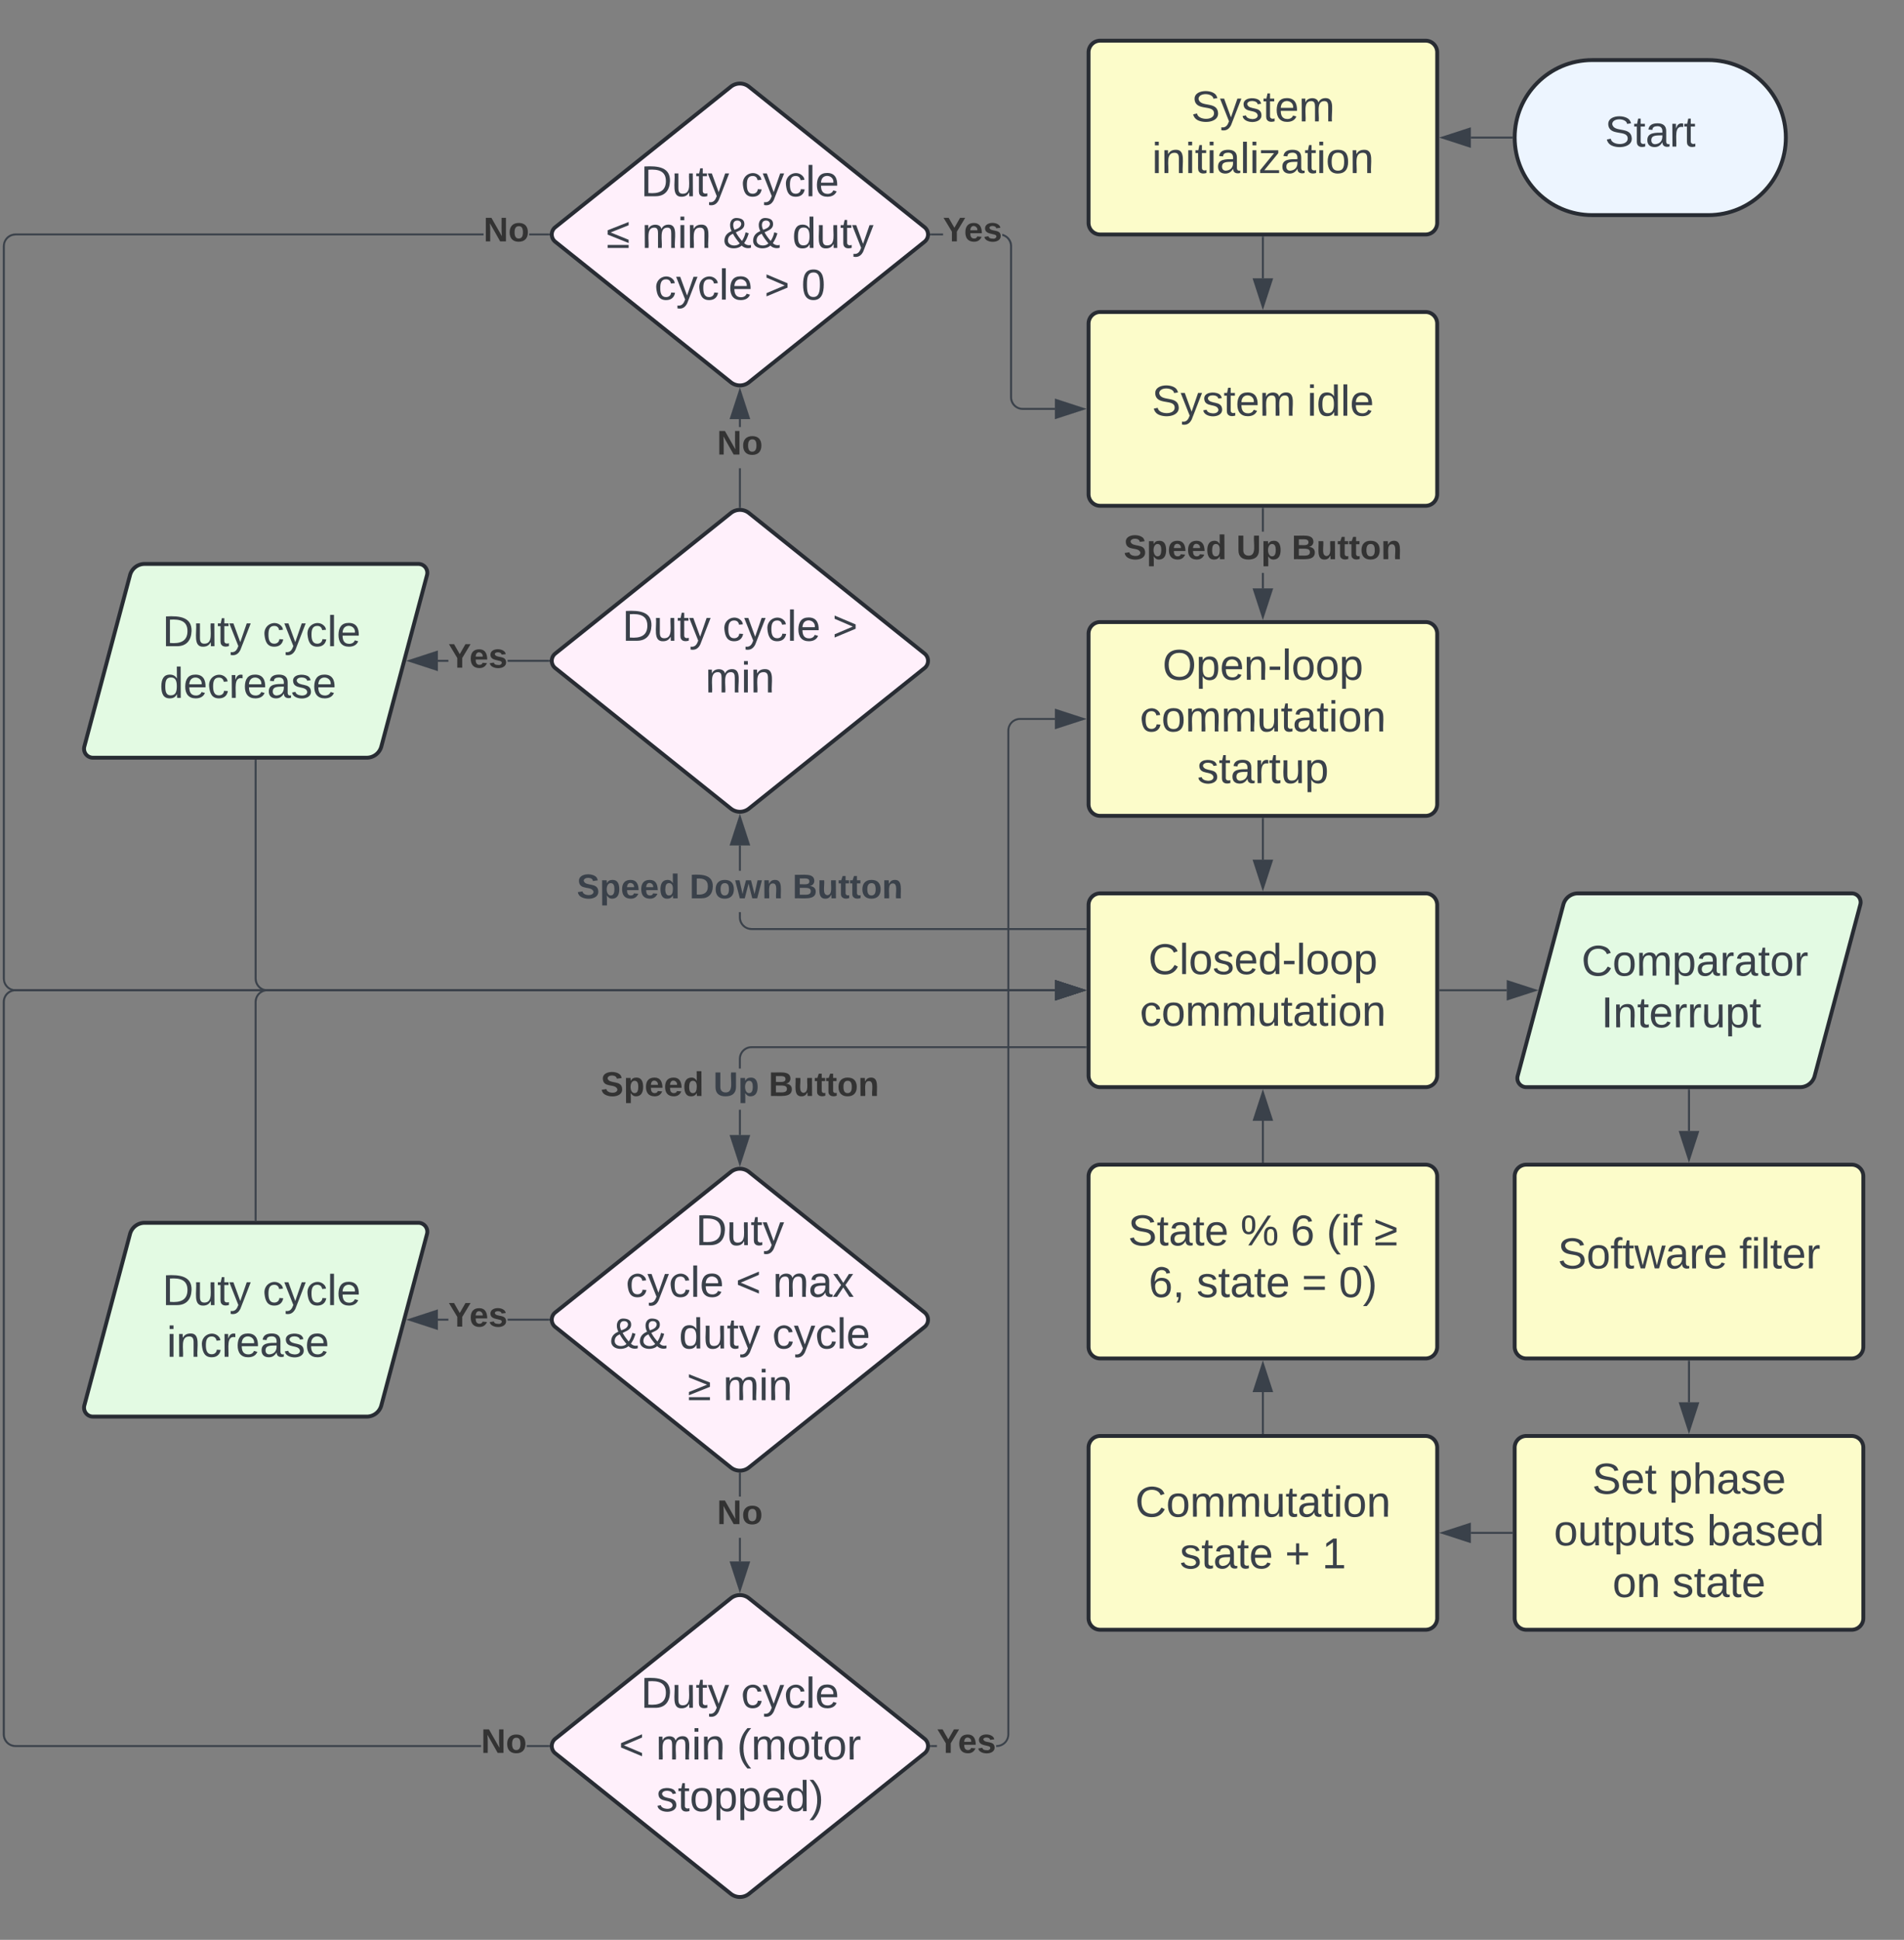 <svg xmlns="http://www.w3.org/2000/svg" xmlns:xlink="http://www.w3.org/1999/xlink" xmlns:lucid="lucid" width="983" height="1001"><rect width="100%" height="100%" fill="#808080" stroke="none"/><g transform="translate(-338 -219)" lucid:page-tab-id="0_0"><path d="M900 546a6 6 0 0 1 6-6h168a6 6 0 0 1 6 6v88a6 6 0 0 1-6 6H906a6 6 0 0 1-6-6z" stroke="#282c33" stroke-width="2" fill="#fcfcca"/><use xlink:href="#a" transform="matrix(1,0,0,1,912,552) translate(26.21 17.778)"/><use xlink:href="#b" transform="matrix(1,0,0,1,912,552) translate(14.512 44.444)"/><use xlink:href="#c" transform="matrix(1,0,0,1,912,552) translate(44.08 71.111)"/><path d="M990.48 522.62h-.96v-7.95h.96zm0-29.3h-.96V481.5h.96z" stroke="#3a414a" stroke-width=".05" fill="#3a414a"/><path d="M990.48 481.5h-.96v-.5h.96z" fill="#3a414a"/><path stroke="#3a414a" stroke-width=".05" fill="#3a414a"/><path d="M990 537.38l-4.63-14.26h9.26z" fill="#3a414a"/><path d="M990 538.92l-5.3-16.28h10.6zm-3.98-15.33l3.98 12.25 3.98-12.26z" stroke="#3a414a" stroke-width=".05" fill="#3a414a"/><use xlink:href="#d" transform="matrix(1,0,0,1,918.148,493.333) translate(0 14.222)"/><use xlink:href="#e" transform="matrix(1,0,0,1,918.148,493.333) translate(58.173 14.222)"/><use xlink:href="#f" transform="matrix(1,0,0,1,918.148,493.333) translate(86.716 14.222)"/><path d="M990 641.5v21.12" stroke="#3a414a" fill="none"/><path d="M990.48 641.5h-.96v-.5h.96z" stroke="#3a414a" stroke-width=".05" fill="#3a414a"/><path d="M990 677.38l-4.63-14.26h9.26z" stroke="#3a414a" fill="#3a414a"/><path d="M900 686a6 6 0 0 1 6-6h168a6 6 0 0 1 6 6v88a6 6 0 0 1-6 6H906a6 6 0 0 1-6-6z" stroke="#282c33" stroke-width="2" fill="#fcfcca"/><use xlink:href="#g" transform="matrix(1,0,0,1,912,692) translate(18.864 29.653)"/><use xlink:href="#h" transform="matrix(1,0,0,1,912,692) translate(14.512 56.319)"/><path d="M900 386a6 6 0 0 1 6-6h168a6 6 0 0 1 6 6v88a6 6 0 0 1-6 6H906a6 6 0 0 1-6-6z" stroke="#282c33" stroke-width="2" fill="#fcfcca"/><use xlink:href="#i" transform="matrix(1,0,0,1,912,392) translate(20.685 41.528)"/><use xlink:href="#j" transform="matrix(1,0,0,1,912,392) translate(100.87 41.528)"/><path d="M1220 250c22.1 0 40 17.9 40 40s-17.9 40-40 40h-60c-22.1 0-40-17.9-40-40s17.9-40 40-40z" stroke="#282c33" stroke-width="2" fill="#edf5ff"/><use xlink:href="#k" transform="matrix(1,0,0,1,1125,255) translate(41.574 39.653)"/><path d="M900 246a6 6 0 0 1 6-6h168a6 6 0 0 1 6 6v88a6 6 0 0 1-6 6H906a6 6 0 0 1-6-6z" stroke="#282c33" stroke-width="2" fill="#fcfcca"/><use xlink:href="#l" transform="matrix(1,0,0,1,912,252) translate(40.994 29.653)"/><use xlink:href="#m" transform="matrix(1,0,0,1,912,252) translate(20.778 56.319)"/><path d="M720.48 804.72h-.96v-13.05h.96zm178.02-44.88H726.02l-.88.07-.85.2-.8.34-.75.46-.66.56-.57.66-.45.74-.33.8-.2.84-.07.88v4.95h-.96v-4.98l.08-1 .24-1 .4-.93.52-.86.66-.77.77-.67.86-.53.94-.4 1-.23.98-.08H898.5z" stroke="#3a414a" stroke-width=".05" fill="#3a414a"/><path d="M899 759.84h-.5v-.95h.5z" fill="#3a414a"/><path stroke="#3a414a" stroke-width=".05" fill="#3a414a"/><path d="M720 819.48l-4.63-14.26h9.26z" fill="#3a414a"/><path d="M720 821.02l-5.3-16.28h10.6zm-3.98-15.33l3.98 12.25 3.98-12.26z" stroke="#3a414a" stroke-width=".05" fill="#3a414a"/><use xlink:href="#n" transform="matrix(1,0,0,1,648.148,770.333) translate(0 14.222)"/><use xlink:href="#o" transform="matrix(1,0,0,1,648.148,770.333) translate(58.173 14.222)"/><use xlink:href="#p" transform="matrix(1,0,0,1,648.148,770.333) translate(86.716 14.222)"/><path d="M990 341.5v21.12" stroke="#3a414a" fill="none"/><path d="M990.48 341.5h-.96v-.5h.96z" stroke="#3a414a" stroke-width=".05" fill="#3a414a"/><path d="M990 377.38l-4.63-14.26h9.26z" stroke="#3a414a" fill="#3a414a"/><path d="M720.48 692.38l.06.88.2.85.34.8.45.75.56.65.65.57.74.45.8.33.84.2.88.07H898.5v.95H725.98l-1-.08-.98-.24-.94-.4-.87-.52-.78-.66-.66-.77-.53-.86-.4-.94-.23-1-.08-.98v-2.75h.96zm0-24.05h-.96v-13.05h.96z" stroke="#3a414a" stroke-width=".05" fill="#3a414a"/><path d="M899 698.87h-.5v-.95h.5z" fill="#3a414a"/><path stroke="#3a414a" stroke-width=".05" fill="#3a414a"/><path d="M724.63 654.78h-9.26l4.63-14.26z" fill="#3a414a"/><path d="M725.3 655.26h-10.6l5.3-16.28zm-9.28-.95h7.96L720 642.06z" stroke="#3a414a" stroke-width=".05" fill="#3a414a"/><use xlink:href="#q" transform="matrix(1,0,0,1,635.827,668.333) translate(0 14.222)"/><use xlink:href="#r" transform="matrix(1,0,0,1,635.827,668.333) translate(58.173 14.222)"/><use xlink:href="#s" transform="matrix(1,0,0,1,635.827,668.333) translate(111.358 14.222)"/><path d="M569.48 560.48h-5.4v-.96h5.4zm51.9 0H600.1v-.96h21.28z" stroke="#3a414a" stroke-width=".05" fill="#3a414a"/><path d="M621.88 560l.04.48h-.55v-.96h.55z" fill="#3a414a"/><path stroke="#3a414a" stroke-width=".05" fill="#3a414a"/><path d="M563.6 564.63L549.3 560l14.26-4.63z" fill="#3a414a"/><path d="M564.06 565.3l-16.28-5.3 16.28-5.3zm-13.2-5.3l12.25 3.98v-7.96z" stroke="#3a414a" stroke-width=".05" fill="#3a414a"/><use xlink:href="#t" transform="matrix(1,0,0,1,569.482,549.333) translate(0 14.222)"/><path d="M569.48 900.48h-5.4v-.96h5.4zm51.9 0H600.1v-.96h21.28z" stroke="#3a414a" stroke-width=".05" fill="#3a414a"/><path d="M621.88 900l.04.48h-.55v-.96h.55z" fill="#3a414a"/><path stroke="#3a414a" stroke-width=".05" fill="#3a414a"/><path d="M563.6 904.63L549.3 900l14.26-4.63z" fill="#3a414a"/><path d="M564.06 905.3l-16.28-5.3 16.28-5.3zm-13.2-5.3l12.25 3.98v-7.96z" stroke="#3a414a" stroke-width=".05" fill="#3a414a"/><use xlink:href="#t" transform="matrix(1,0,0,1,569.482,889.333) translate(0 14.222)"/><path d="M720.48 480.6h-.96v-19.93h.96zm0-41.27h-.96v-4.05h.96z" stroke="#3a414a" stroke-width=".05" fill="#3a414a"/><path d="M720.48 481.13l-.48-.03-.48.03v-.54h.96z" fill="#3a414a"/><path stroke="#3a414a" stroke-width=".05" fill="#3a414a"/><path d="M724.63 434.78h-9.26l4.63-14.26z" fill="#3a414a"/><path d="M725.3 435.26h-10.6l5.3-16.28zm-9.28-.95h7.96L720 422.06z" stroke="#3a414a" stroke-width=".05" fill="#3a414a"/><use xlink:href="#u" transform="matrix(1,0,0,1,708.198,439.333) translate(0 14.222)"/><path d="M587.65 340.48H346.02l-.88.06-.85.2-.8.34-.75.45-.66.56-.57.65-.45.74-.33.8-.2.84-.07.88v377.96l.06.88.2.85.34.8.45.75.56.66.65.57.74.45.8.33.84.2.88.07h536.6v.96H345.98l-1-.08-.98-.24-.94-.4-.87-.52-.78-.66-.66-.77-.53-.86-.4-.94-.23-1-.08-.98V345.98l.08-1 .24-.98.4-.94.52-.87.66-.78.77-.66.86-.53.94-.4 1-.23.98-.08h241.67zm33.73 0h-10.13v-.96h10.13z" stroke="#3a414a" stroke-width=".05" fill="#3a414a"/><path d="M621.88 340l.04.48h-.55v-.96h.55z" fill="#3a414a"/><path stroke="#3a414a" stroke-width=".05" fill="#3a414a"/><path d="M897.38 730l-14.26 4.63v-9.26z" fill="#3a414a"/><path d="M898.92 730l-16.28 5.3v-10.6zm-15.33 3.98l12.25-3.98-12.26-3.98z" stroke="#3a414a" stroke-width=".05" fill="#3a414a"/><use xlink:href="#u" transform="matrix(1,0,0,1,587.646,329.333) translate(0 14.222)"/><path d="M720.48 1024.72h-.96v-12.13h.96zm0-33.47h-.96V979.4h.96z" stroke="#3a414a" stroke-width=".05" fill="#3a414a"/><path d="M720 978.9l.48-.03v.54h-.96v-.53z" fill="#3a414a"/><path stroke="#3a414a" stroke-width=".05" fill="#3a414a"/><path d="M720 1039.48l-4.63-14.26h9.26z" fill="#3a414a"/><path d="M720 1041.02l-5.3-16.28h10.6zm-3.98-15.33l3.98 12.25 3.98-12.26z" stroke="#3a414a" stroke-width=".05" fill="#3a414a"/><use xlink:href="#u" transform="matrix(1,0,0,1,708.198,991.255) translate(0 14.222)"/><path d="M715.32 823.75a7.5 7.5 0 0 1 9.36 0l90.64 72.5a4.8 4.8 0 0 1 0 7.5l-90.64 72.5a7.5 7.5 0 0 1-9.36 0l-90.64-72.5a4.8 4.8 0 0 1 0-7.5z" stroke="#282c33" stroke-width="2" fill="#fff0fb"/><use xlink:href="#v" transform="matrix(1,0,0,1,625,825) translate(72.196 36.528)"/><use xlink:href="#w" transform="matrix(1,0,0,1,625,825) translate(36.116 63.194)"/><use xlink:href="#x" transform="matrix(1,0,0,1,625,825) translate(92.845 63.194)"/><use xlink:href="#y" transform="matrix(1,0,0,1,625,825) translate(111.98 63.194)"/><use xlink:href="#z" transform="matrix(1,0,0,1,625,825) translate(27.752 89.861)"/><use xlink:href="#A" transform="matrix(1,0,0,1,625,825) translate(63.554 89.861)"/><use xlink:href="#B" transform="matrix(1,0,0,1,625,825) translate(111.703 89.861)"/><use xlink:href="#C" transform="matrix(1,0,0,1,625,825) translate(67.999 116.528)"/><use xlink:href="#D" transform="matrix(1,0,0,1,625,825) translate(86.332 116.528)"/><path d="M715.32 483.75a7.5 7.5 0 0 1 9.36 0l90.64 72.5a4.8 4.8 0 0 1 0 7.5l-90.64 72.5a7.5 7.5 0 0 1-9.36 0l-90.64-72.5a4.8 4.8 0 0 1 0-7.5z" stroke="#282c33" stroke-width="2" fill="#fff0fb"/><use xlink:href="#E" transform="matrix(1,0,0,1,625,485) translate(34.264 64.653)"/><use xlink:href="#w" transform="matrix(1,0,0,1,625,485) translate(86.054 64.653)"/><use xlink:href="#F" transform="matrix(1,0,0,1,625,485) translate(142.783 64.653)"/><use xlink:href="#D" transform="matrix(1,0,0,1,625,485) translate(77.165 91.319)"/><path d="M715.32 1043.75a7.5 7.5 0 0 1 9.36 0l90.64 72.5a4.8 4.8 0 0 1 0 7.5l-90.64 72.5a7.5 7.5 0 0 1-9.36 0l-90.64-72.5a4.8 4.8 0 0 1 0-7.5z" stroke="#282c33" stroke-width="2" fill="#fff0fb"/><use xlink:href="#E" transform="matrix(1,0,0,1,625,1045) translate(43.832 55.278)"/><use xlink:href="#B" transform="matrix(1,0,0,1,625,1045) translate(95.622 55.278)"/><use xlink:href="#x" transform="matrix(1,0,0,1,625,1045) translate(32.505 81.944)"/><use xlink:href="#G" transform="matrix(1,0,0,1,625,1045) translate(51.641 81.944)"/><use xlink:href="#H" transform="matrix(1,0,0,1,625,1045) translate(93.493 81.944)"/><use xlink:href="#I" transform="matrix(1,0,0,1,625,1045) translate(51.826 108.611)"/><path d="M715.32 263.75a7.5 7.5 0 0 1 9.36 0l90.64 72.5a4.8 4.8 0 0 1 0 7.5l-90.64 72.5a7.5 7.5 0 0 1-9.36 0l-90.64-72.5a4.8 4.8 0 0 1 0-7.5z" stroke="#282c33" stroke-width="2" fill="#fff0fb"/><use xlink:href="#E" transform="matrix(1,0,0,1,625,265) translate(43.832 55.278)"/><use xlink:href="#B" transform="matrix(1,0,0,1,625,265) translate(95.622 55.278)"/><use xlink:href="#J" transform="matrix(1,0,0,1,625,265) translate(26.024 81.944)"/><use xlink:href="#G" transform="matrix(1,0,0,1,625,265) translate(44.357 81.944)"/><use xlink:href="#z" transform="matrix(1,0,0,1,625,265) translate(86.209 81.944)"/><use xlink:href="#K" transform="matrix(1,0,0,1,625,265) translate(122.011 81.944)"/><use xlink:href="#w" transform="matrix(1,0,0,1,625,265) translate(50.9 108.611)"/><use xlink:href="#L" transform="matrix(1,0,0,1,625,265) translate(107.628 108.611)"/><use xlink:href="#M" transform="matrix(1,0,0,1,625,265) translate(126.764 108.611)"/><path d="M405.12 855.8a7.8 7.8 0 0 1 7.55-5.8H554a4.6 4.6 0 0 1 4.45 5.8l-23.57 88.4a7.8 7.8 0 0 1-7.55 5.8H386a4.6 4.6 0 0 1-4.45-5.8z" stroke="#282c33" stroke-width="2" fill="#e3fae3"/><use xlink:href="#E" transform="matrix(1,0,0,1,385,855) translate(36.832 37.465)"/><use xlink:href="#B" transform="matrix(1,0,0,1,385,855) translate(88.622 37.465)"/><use xlink:href="#N" transform="matrix(1,0,0,1,385,855) translate(39.091 64.132)"/><path d="M405.12 515.8a7.8 7.8 0 0 1 7.55-5.8H554a4.6 4.6 0 0 1 4.45 5.8l-23.57 88.4a7.8 7.8 0 0 1-7.55 5.8H386a4.6 4.6 0 0 1-4.45-5.8z" stroke="#282c33" stroke-width="2" fill="#e3fae3"/><use xlink:href="#E" transform="matrix(1,0,0,1,385,515) translate(36.832 37.465)"/><use xlink:href="#B" transform="matrix(1,0,0,1,385,515) translate(88.622 37.465)"/><use xlink:href="#O" transform="matrix(1,0,0,1,385,515) translate(35.357 64.132)"/><path d="M856 339.84l.94.4.87.52.78.66.66.77.53.86.4.94.23 1 .08.98v78l.06.88.2.85.34.8.45.75.56.66.65.57.74.45.8.33.84.2.88.07h16.6v.96h-16.64l-1-.08-.98-.24-.94-.4-.87-.52-.78-.66-.66-.77-.53-.86-.4-.94-.23-1-.08-.98v-78l-.06-.88-.2-.85-.34-.8-.45-.75-.56-.66-.65-.57-.74-.45-.8-.33-.23-.06v-1zm-37.38.64v-.96h6.23v.96z" stroke="#3a414a" stroke-width=".05" fill="#3a414a"/><path d="M818.63 340.48h-.55l.04-.48-.04-.48h.55z" fill="#3a414a"/><path stroke="#3a414a" stroke-width=".05" fill="#3a414a"/><path d="M897.38 430l-14.26 4.63v-9.26z" fill="#3a414a"/><path d="M898.92 430l-16.28 5.3v-10.6zm-15.33 3.98l12.25-3.98-12.26-3.98z" stroke="#3a414a" stroke-width=".05" fill="#3a414a"/><use xlink:href="#t" transform="matrix(1,0,0,1,824.849,329.333) translate(0 14.222)"/><path d="M821.7 1120.47h-3.08v-.94h3.07zm60.92-530h-18.04l-.88.07-.85.2-.8.34-.74.45-.65.56-.56.65-.46.74-.33.8-.2.84-.07.88v518l-.07 1-.24.98-.4.94-.52.87-.66.78-.77.66-.87.53-.94.4-1 .23-.98.07h-.27v-.94h.24l.88-.07.85-.2.8-.34.74-.45.67-.56.56-.65.45-.74.33-.8.22-.84.07-.88v-518l.06-1 .24-.98.4-.94.52-.87.66-.78.77-.66.87-.53.94-.4 1-.23.98-.08h18.08z" stroke="#3a414a" stroke-width=".05" fill="#3a414a"/><path d="M818.63 1120.47h-.55l.04-.47-.04-.47h.55z" fill="#3a414a"/><path stroke="#3a414a" stroke-width=".05" fill="#3a414a"/><path d="M897.38 590l-14.26 4.63v-9.26z" fill="#3a414a"/><path d="M898.92 590l-16.28 5.3v-10.6zm-15.33 3.98l12.25-3.98-12.26-3.98z" stroke="#3a414a" stroke-width=".05" fill="#3a414a"/><use xlink:href="#t" transform="matrix(1,0,0,1,821.694,1109.333) translate(0 14.222)"/><path d="M882.62 730.48h-536.6l-.88.06-.85.2-.8.34-.75.45-.66.56-.57.65-.45.74-.33.8-.2.84-.07.88v377.96l.06.88.2.85.34.8.45.75.56.66.65.57.74.45.8.33.84.2.88.08h240.35v.94h-240.4l-.98-.07-1-.24-.94-.4-.87-.52-.78-.66-.66-.77-.53-.86-.4-.94-.23-1-.08-.98V735.98l.08-1 .24-.98.4-.94.52-.87.66-.78.77-.66.86-.53.94-.4 1-.23.98-.08h536.64zm-261.24 389.05v.94h-11.4v-.94z" stroke="#3a414a" stroke-width=".05" fill="#3a414a"/><path d="M621.88 1120l.04.47h-.55v-.94h.55z" fill="#3a414a"/><path stroke="#3a414a" stroke-width=".05" fill="#3a414a"/><path d="M897.38 730l-14.26 4.63v-9.26z" fill="#3a414a"/><path d="M898.92 730l-16.28 5.3v-10.6zm-15.33 3.98l12.25-3.98-12.26-3.98z" stroke="#3a414a" stroke-width=".05" fill="#3a414a"/><use xlink:href="#u" transform="matrix(1,0,0,1,586.373,1109.333) translate(0 14.222)"/><path d="M1120 826a6 6 0 0 1 6-6h168a6 6 0 0 1 6 6v88a6 6 0 0 1-6 6h-168a6 6 0 0 1-6-6z" stroke="#282c33" stroke-width="2" fill="#fcfcca"/><use xlink:href="#P" transform="matrix(1,0,0,1,1132,832) translate(10.253 41.528)"/><use xlink:href="#Q" transform="matrix(1,0,0,1,1132,832) translate(103.957 41.528)"/><path d="M1120 966a6 6 0 0 1 6-6h168a6 6 0 0 1 6 6v88a6 6 0 0 1-6 6h-168a6 6 0 0 1-6-6z" stroke="#282c33" stroke-width="2" fill="#fcfcca"/><g><use xlink:href="#R" transform="matrix(1,0,0,1,1132,972) translate(28 17.778)"/><use xlink:href="#S" transform="matrix(1,0,0,1,1132,972) translate(67.506 17.778)"/><use xlink:href="#T" transform="matrix(1,0,0,1,1132,972) translate(8.247 44.444)"/><use xlink:href="#U" transform="matrix(1,0,0,1,1132,972) translate(87.259 44.444)"/><use xlink:href="#V" transform="matrix(1,0,0,1,1132,972) translate(38.494 71.111)"/><use xlink:href="#W" transform="matrix(1,0,0,1,1132,972) translate(69.358 71.111)"/></g><path d="M900 966a6 6 0 0 1 6-6h168a6 6 0 0 1 6 6v88a6 6 0 0 1-6 6H906a6 6 0 0 1-6-6z" stroke="#282c33" stroke-width="2" fill="#fcfcca"/><g><use xlink:href="#X" transform="matrix(1,0,0,1,912,972) translate(12.074 29.653)"/><use xlink:href="#Y" transform="matrix(1,0,0,1,912,972) translate(35.099 56.319)"/><use xlink:href="#Z" transform="matrix(1,0,0,1,912,972) translate(89.42 56.319)"/><use xlink:href="#aa" transform="matrix(1,0,0,1,912,972) translate(108.556 56.319)"/></g><path d="M1145.12 685.8a7.8 7.8 0 0 1 7.55-5.8H1294a4.6 4.6 0 0 1 4.45 5.8l-23.57 88.4a7.8 7.8 0 0 1-7.55 5.8H1126a4.6 4.6 0 0 1-4.45-5.8z" stroke="#282c33" stroke-width="2" fill="#e3fae3"/><g><use xlink:href="#ab" transform="matrix(1,0,0,1,1125,685) translate(29.486 37.465)"/><use xlink:href="#ac" transform="matrix(1,0,0,1,1125,685) translate(39.709 64.132)"/></g><path d="M1081.5 730h34.4" stroke="#3a414a" fill="none"/><path d="M1081.5 730.48h-.5v-.96h.5z" stroke="#3a414a" stroke-width=".05" fill="#3a414a"/><path d="M1130.68 730l-14.27 4.63v-9.26z" stroke="#3a414a" fill="#3a414a"/><path d="M1210 781.5v21.12" stroke="#3a414a" fill="none"/><path d="M1210.47 781.5h-.94v-.5h.94z" stroke="#3a414a" stroke-width=".05" fill="#3a414a"/><path d="M1210 817.38l-4.63-14.26h9.27z" stroke="#3a414a" fill="#3a414a"/><path d="M1210 921.5v21.12" stroke="#3a414a" fill="none"/><path d="M1210.47 921.5h-.94v-.5h.94z" stroke="#3a414a" stroke-width=".05" fill="#3a414a"/><path d="M1210 957.38l-4.63-14.26h9.27z" stroke="#3a414a" fill="#3a414a"/><path d="M1118.5 1010h-21.12" stroke="#3a414a" fill="none"/><path d="M1119 1010.48h-.5v-.96h.5z" stroke="#3a414a" stroke-width=".05" fill="#3a414a"/><path d="M1082.62 1010l14.26-4.63v9.26z" stroke="#3a414a" fill="#3a414a"/><path d="M990 958.5v-21.12" stroke="#3a414a" fill="none"/><path d="M990.48 959h-.96v-.5h.96z" stroke="#3a414a" stroke-width=".05" fill="#3a414a"/><path d="M990 922.62l4.63 14.26h-9.26z" stroke="#3a414a" fill="#3a414a"/><path d="M990 818.5v-21.12" stroke="#3a414a" fill="none"/><path d="M990.48 819h-.96v-.5h.96z" stroke="#3a414a" stroke-width=".05" fill="#3a414a"/><path d="M990 782.62l4.63 14.26h-9.26z" stroke="#3a414a" fill="#3a414a"/><path d="M900 826a6 6 0 0 1 6-6h168a6 6 0 0 1 6 6v88a6 6 0 0 1-6 6H906a6 6 0 0 1-6-6z" stroke="#282c33" stroke-width="2" fill="#fcfcca"/><g><use xlink:href="#ad" transform="matrix(1,0,0,1,912,832) translate(8.401 29.653)"/><use xlink:href="#ae" transform="matrix(1,0,0,1,912,832) translate(66.426 29.653)"/><use xlink:href="#af" transform="matrix(1,0,0,1,912,832) translate(92.352 29.653)"/><use xlink:href="#ag" transform="matrix(1,0,0,1,912,832) translate(110.87 29.653)"/><use xlink:href="#ah" transform="matrix(1,0,0,1,912,832) translate(135.438 29.653)"/><use xlink:href="#ai" transform="matrix(1,0,0,1,912,832) translate(19.08 56.319)"/><use xlink:href="#Y" transform="matrix(1,0,0,1,912,832) translate(43.772 56.319)"/><use xlink:href="#aj" transform="matrix(1,0,0,1,912,832) translate(98.093 56.319)"/><use xlink:href="#ak" transform="matrix(1,0,0,1,912,832) translate(117.228 56.319)"/></g><path d="M470.48 723.98l.06.88.2.85.34.8.45.75.56.66.65.57.74.45.8.33.84.2.88.07h406.6v.96H475.98l-1-.08-.98-.24-.94-.4-.87-.52-.78-.66-.66-.77-.53-.86-.4-.94-.23-1-.08-.98V611.5h.96z" stroke="#3a414a" stroke-width=".05" fill="#3a414a"/><path d="M470.48 611.5h-.96v-.5h.96z" fill="#3a414a"/><path stroke="#3a414a" stroke-width=".05" fill="#3a414a"/><path d="M897.38 730l-14.26 4.63v-9.26z" fill="#3a414a"/><path d="M898.92 730l-16.28 5.3v-10.6zm-15.33 3.98l12.25-3.98-12.26-3.98zM882.62 730.48h-406.6l-.88.06-.85.2-.8.34-.75.45-.66.56-.57.65-.45.74-.33.8-.2.84-.07.88V848.5h-.96V735.98l.08-1 .24-.98.4-.94.52-.87.66-.78.77-.66.86-.53.94-.4 1-.23.98-.08h406.64z" stroke="#3a414a" stroke-width=".05" fill="#3a414a"/><path d="M470.48 849h-.96v-.5h.96z" fill="#3a414a"/><path stroke="#3a414a" stroke-width=".05" fill="#3a414a"/><path d="M897.38 730l-14.26 4.63v-9.26z" fill="#3a414a"/><path d="M898.92 730l-16.28 5.3v-10.6zm-15.33 3.98l12.25-3.98-12.26-3.98z" stroke="#3a414a" stroke-width=".05" fill="#3a414a"/><path d="M1118.5 290h-21.12" stroke="#3a414a" fill="none"/><path d="M1119 290l.02.48h-.53v-.96h.53z" stroke="#3a414a" stroke-width=".05" fill="#3a414a"/><path d="M1082.62 290l14.26-4.63v9.26z" stroke="#3a414a" fill="#3a414a"/><defs><path fill="#3a414a" d="M140-251c81 0 123 46 123 126C263-46 219 4 140 4 59 4 17-45 17-125s42-126 123-126zm0 227c63 0 89-41 89-101s-29-99-89-99c-61 0-89 39-89 99S79-25 140-24" id="al"/><path fill="#3a414a" d="M115-194c55 1 70 41 70 98S169 2 115 4C84 4 66-9 55-30l1 105H24l-1-265h31l2 30c10-21 28-34 59-34zm-8 174c40 0 45-34 45-75s-6-73-45-74c-42 0-51 32-51 76 0 43 10 73 51 73" id="am"/><path fill="#3a414a" d="M100-194c63 0 86 42 84 106H49c0 40 14 67 53 68 26 1 43-12 49-29l28 8c-11 28-37 45-77 45C44 4 14-33 15-96c1-61 26-98 85-98zm52 81c6-60-76-77-97-28-3 7-6 17-6 28h103" id="an"/><path fill="#3a414a" d="M117-194c89-4 53 116 60 194h-32v-121c0-31-8-49-39-48C34-167 62-67 57 0H25l-1-190h30c1 10-1 24 2 32 11-22 29-35 61-36" id="ao"/><path fill="#3a414a" d="M16-82v-28h88v28H16" id="ap"/><path fill="#3a414a" d="M24 0v-261h32V0H24" id="aq"/><path fill="#3a414a" d="M100-194c62-1 85 37 85 99 1 63-27 99-86 99S16-35 15-95c0-66 28-99 85-99zM99-20c44 1 53-31 53-75 0-43-8-75-51-75s-53 32-53 75 10 74 51 75" id="ar"/><g id="a"><use transform="matrix(0.062,0,0,0.062,0,0)" xlink:href="#al"/><use transform="matrix(0.062,0,0,0.062,17.284,0)" xlink:href="#am"/><use transform="matrix(0.062,0,0,0.062,29.63,0)" xlink:href="#an"/><use transform="matrix(0.062,0,0,0.062,41.975,0)" xlink:href="#ao"/><use transform="matrix(0.062,0,0,0.062,54.321,0)" xlink:href="#ap"/><use transform="matrix(0.062,0,0,0.062,61.667,0)" xlink:href="#aq"/><use transform="matrix(0.062,0,0,0.062,66.543,0)" xlink:href="#ar"/><use transform="matrix(0.062,0,0,0.062,78.889,0)" xlink:href="#ar"/><use transform="matrix(0.062,0,0,0.062,91.235,0)" xlink:href="#am"/></g><path fill="#3a414a" d="M96-169c-40 0-48 33-48 73s9 75 48 75c24 0 41-14 43-38l32 2c-6 37-31 61-74 61-59 0-76-41-82-99-10-93 101-131 147-64 4 7 5 14 7 22l-32 3c-4-21-16-35-41-35" id="as"/><path fill="#3a414a" d="M210-169c-67 3-38 105-44 169h-31v-121c0-29-5-50-35-48C34-165 62-65 56 0H25l-1-190h30c1 10-1 24 2 32 10-44 99-50 107 0 11-21 27-35 58-36 85-2 47 119 55 194h-31v-121c0-29-5-49-35-48" id="at"/><path fill="#3a414a" d="M84 4C-5 8 30-112 23-190h32v120c0 31 7 50 39 49 72-2 45-101 50-169h31l1 190h-30c-1-10 1-25-2-33-11 22-28 36-60 37" id="au"/><path fill="#3a414a" d="M59-47c-2 24 18 29 38 22v24C64 9 27 4 27-40v-127H5v-23h24l9-43h21v43h35v23H59v120" id="av"/><path fill="#3a414a" d="M141-36C126-15 110 5 73 4 37 3 15-17 15-53c-1-64 63-63 125-63 3-35-9-54-41-54-24 1-41 7-42 31l-33-3c5-37 33-52 76-52 45 0 72 20 72 64v82c-1 20 7 32 28 27v20c-31 9-61-2-59-35zM48-53c0 20 12 33 32 33 41-3 63-29 60-74-43 2-92-5-92 41" id="aw"/><path fill="#3a414a" d="M24-231v-30h32v30H24zM24 0v-190h32V0H24" id="ax"/><g id="b"><use transform="matrix(0.062,0,0,0.062,0,0)" xlink:href="#as"/><use transform="matrix(0.062,0,0,0.062,11.111,0)" xlink:href="#ar"/><use transform="matrix(0.062,0,0,0.062,23.457,0)" xlink:href="#at"/><use transform="matrix(0.062,0,0,0.062,41.914,0)" xlink:href="#at"/><use transform="matrix(0.062,0,0,0.062,60.37,0)" xlink:href="#au"/><use transform="matrix(0.062,0,0,0.062,72.716,0)" xlink:href="#av"/><use transform="matrix(0.062,0,0,0.062,78.889,0)" xlink:href="#aw"/><use transform="matrix(0.062,0,0,0.062,91.235,0)" xlink:href="#av"/><use transform="matrix(0.062,0,0,0.062,97.407,0)" xlink:href="#ax"/><use transform="matrix(0.062,0,0,0.062,102.284,0)" xlink:href="#ar"/><use transform="matrix(0.062,0,0,0.062,114.63,0)" xlink:href="#ao"/></g><path fill="#3a414a" d="M135-143c-3-34-86-38-87 0 15 53 115 12 119 90S17 21 10-45l28-5c4 36 97 45 98 0-10-56-113-15-118-90-4-57 82-63 122-42 12 7 21 19 24 35" id="ay"/><path fill="#3a414a" d="M114-163C36-179 61-72 57 0H25l-1-190h30c1 12-1 29 2 39 6-27 23-49 58-41v29" id="az"/><g id="c"><use transform="matrix(0.062,0,0,0.062,0,0)" xlink:href="#ay"/><use transform="matrix(0.062,0,0,0.062,11.111,0)" xlink:href="#av"/><use transform="matrix(0.062,0,0,0.062,17.284,0)" xlink:href="#aw"/><use transform="matrix(0.062,0,0,0.062,29.63,0)" xlink:href="#az"/><use transform="matrix(0.062,0,0,0.062,36.975,0)" xlink:href="#av"/><use transform="matrix(0.062,0,0,0.062,43.148,0)" xlink:href="#au"/><use transform="matrix(0.062,0,0,0.062,55.494,0)" xlink:href="#am"/></g><path fill="#333" d="M169-182c-1-43-94-46-97-3 18 66 151 10 154 114 3 95-165 93-204 36-6-8-10-19-12-30l50-8c3 46 112 56 116 5-17-69-150-10-154-114-4-87 153-88 188-35 5 8 8 18 10 28" id="aA"/><path fill="#333" d="M135-194c53 0 70 44 70 98 0 56-19 98-73 100-31 1-45-17-59-34 3 33 2 69 2 105H25l-1-265h48c2 10 0 23 3 31 11-24 29-35 60-35zM114-30c33 0 39-31 40-66 0-38-9-64-40-64-56 0-55 130 0 130" id="aB"/><path fill="#333" d="M185-48c-13 30-37 53-82 52C43 2 14-33 14-96s30-98 90-98c62 0 83 45 84 108H66c0 31 8 55 39 56 18 0 30-7 34-22zm-45-69c5-46-57-63-70-21-2 6-4 13-4 21h74" id="aC"/><path fill="#333" d="M88-194c31-1 46 15 58 34l-1-101h50l1 261h-48c-2-10 0-23-3-31C134-8 116 4 84 4 32 4 16-41 15-95c0-56 19-97 73-99zm17 164c33 0 40-30 41-66 1-37-9-64-41-64s-38 30-39 65c0 43 13 65 39 65" id="aD"/><g id="d"><use transform="matrix(0.049,0,0,0.049,0,0)" xlink:href="#aA"/><use transform="matrix(0.049,0,0,0.049,11.852,0)" xlink:href="#aB"/><use transform="matrix(0.049,0,0,0.049,22.667,0)" xlink:href="#aC"/><use transform="matrix(0.049,0,0,0.049,32.543,0)" xlink:href="#aC"/><use transform="matrix(0.049,0,0,0.049,42.42,0)" xlink:href="#aD"/></g><path fill="#333" d="M238-95c0 69-44 99-111 99C63 4 22-25 22-93v-155h51v151c-1 38 19 59 55 60 90 1 49-130 58-211h52v153" id="aE"/><g id="e"><use transform="matrix(0.049,0,0,0.049,0,0)" xlink:href="#aE"/><use transform="matrix(0.049,0,0,0.049,12.79,0)" xlink:href="#aB"/></g><path fill="#333" d="M182-130c37 4 62 22 62 59C244 23 116-4 24 0v-248c84 5 203-23 205 63 0 31-19 50-47 55zM76-148c40-3 101 13 101-30 0-44-60-28-101-31v61zm0 110c48-3 116 14 116-37 0-48-69-32-116-35v72" id="aF"/><path fill="#333" d="M85 4C-2 5 27-109 22-190h50c7 57-23 150 33 157 60-5 35-97 40-157h50l1 190h-47c-2-12 1-28-3-38-12 25-28 42-61 42" id="aG"/><path fill="#333" d="M115-3C79 11 28 4 28-45v-112H4v-33h27l15-45h31v45h36v33H77v99c-1 23 16 31 38 25v30" id="aH"/><path fill="#333" d="M110-194c64 0 96 36 96 99 0 64-35 99-97 99-61 0-95-36-95-99 0-62 34-99 96-99zm-1 164c35 0 45-28 45-65 0-40-10-65-43-65-34 0-45 26-45 65 0 36 10 65 43 65" id="aI"/><path fill="#333" d="M135-194c87-1 58 113 63 194h-50c-7-57 23-157-34-157-59 0-34 97-39 157H25l-1-190h47c2 12-1 28 3 38 12-26 28-41 61-42" id="aJ"/><g id="f"><use transform="matrix(0.049,0,0,0.049,0,0)" xlink:href="#aF"/><use transform="matrix(0.049,0,0,0.049,12.79,0)" xlink:href="#aG"/><use transform="matrix(0.049,0,0,0.049,23.605,0)" xlink:href="#aH"/><use transform="matrix(0.049,0,0,0.049,29.481,0)" xlink:href="#aH"/><use transform="matrix(0.049,0,0,0.049,35.358,0)" xlink:href="#aI"/><use transform="matrix(0.049,0,0,0.049,46.173,0)" xlink:href="#aJ"/></g><path fill="#3a414a" d="M212-179c-10-28-35-45-73-45-59 0-87 40-87 99 0 60 29 101 89 101 43 0 62-24 78-52l27 14C228-24 195 4 139 4 59 4 22-46 18-125c-6-104 99-153 187-111 19 9 31 26 39 46" id="aK"/><path fill="#3a414a" d="M85-194c31 0 48 13 60 33l-1-100h32l1 261h-30c-2-10 0-23-3-31C134-8 116 4 85 4 32 4 16-35 15-94c0-66 23-100 70-100zm9 24c-40 0-46 34-46 75 0 40 6 74 45 74 42 0 51-32 51-76 0-42-9-74-50-73" id="aL"/><g id="g"><use transform="matrix(0.062,0,0,0.062,0,0)" xlink:href="#aK"/><use transform="matrix(0.062,0,0,0.062,15.988,0)" xlink:href="#aq"/><use transform="matrix(0.062,0,0,0.062,20.864,0)" xlink:href="#ar"/><use transform="matrix(0.062,0,0,0.062,33.21,0)" xlink:href="#ay"/><use transform="matrix(0.062,0,0,0.062,44.321,0)" xlink:href="#an"/><use transform="matrix(0.062,0,0,0.062,56.667,0)" xlink:href="#aL"/><use transform="matrix(0.062,0,0,0.062,69.012,0)" xlink:href="#ap"/><use transform="matrix(0.062,0,0,0.062,76.358,0)" xlink:href="#aq"/><use transform="matrix(0.062,0,0,0.062,81.235,0)" xlink:href="#ar"/><use transform="matrix(0.062,0,0,0.062,93.58,0)" xlink:href="#ar"/><use transform="matrix(0.062,0,0,0.062,105.926,0)" xlink:href="#am"/></g><g id="h"><use transform="matrix(0.062,0,0,0.062,0,0)" xlink:href="#as"/><use transform="matrix(0.062,0,0,0.062,11.111,0)" xlink:href="#ar"/><use transform="matrix(0.062,0,0,0.062,23.457,0)" xlink:href="#at"/><use transform="matrix(0.062,0,0,0.062,41.914,0)" xlink:href="#at"/><use transform="matrix(0.062,0,0,0.062,60.37,0)" xlink:href="#au"/><use transform="matrix(0.062,0,0,0.062,72.716,0)" xlink:href="#av"/><use transform="matrix(0.062,0,0,0.062,78.889,0)" xlink:href="#aw"/><use transform="matrix(0.062,0,0,0.062,91.235,0)" xlink:href="#av"/><use transform="matrix(0.062,0,0,0.062,97.407,0)" xlink:href="#ax"/><use transform="matrix(0.062,0,0,0.062,102.284,0)" xlink:href="#ar"/><use transform="matrix(0.062,0,0,0.062,114.63,0)" xlink:href="#ao"/></g><path fill="#3a414a" d="M185-189c-5-48-123-54-124 2 14 75 158 14 163 119 3 78-121 87-175 55-17-10-28-26-33-46l33-7c5 56 141 63 141-1 0-78-155-14-162-118-5-82 145-84 179-34 5 7 8 16 11 25" id="aM"/><path fill="#3a414a" d="M179-190L93 31C79 59 56 82 12 73V49c39 6 53-20 64-50L1-190h34L92-34l54-156h33" id="aN"/><g id="i"><use transform="matrix(0.062,0,0,0.062,0,0)" xlink:href="#aM"/><use transform="matrix(0.062,0,0,0.062,14.815,0)" xlink:href="#aN"/><use transform="matrix(0.062,0,0,0.062,25.926,0)" xlink:href="#ay"/><use transform="matrix(0.062,0,0,0.062,37.037,0)" xlink:href="#av"/><use transform="matrix(0.062,0,0,0.062,43.21,0)" xlink:href="#an"/><use transform="matrix(0.062,0,0,0.062,55.556,0)" xlink:href="#at"/></g><g id="j"><use transform="matrix(0.062,0,0,0.062,0,0)" xlink:href="#ax"/><use transform="matrix(0.062,0,0,0.062,4.877,0)" xlink:href="#aL"/><use transform="matrix(0.062,0,0,0.062,17.222,0)" xlink:href="#aq"/><use transform="matrix(0.062,0,0,0.062,22.099,0)" xlink:href="#an"/></g><g id="k"><use transform="matrix(0.062,0,0,0.062,0,0)" xlink:href="#aM"/><use transform="matrix(0.062,0,0,0.062,14.815,0)" xlink:href="#av"/><use transform="matrix(0.062,0,0,0.062,20.988,0)" xlink:href="#aw"/><use transform="matrix(0.062,0,0,0.062,33.333,0)" xlink:href="#az"/><use transform="matrix(0.062,0,0,0.062,40.679,0)" xlink:href="#av"/></g><g id="l"><use transform="matrix(0.062,0,0,0.062,0,0)" xlink:href="#aM"/><use transform="matrix(0.062,0,0,0.062,14.815,0)" xlink:href="#aN"/><use transform="matrix(0.062,0,0,0.062,25.926,0)" xlink:href="#ay"/><use transform="matrix(0.062,0,0,0.062,37.037,0)" xlink:href="#av"/><use transform="matrix(0.062,0,0,0.062,43.21,0)" xlink:href="#an"/><use transform="matrix(0.062,0,0,0.062,55.556,0)" xlink:href="#at"/></g><path fill="#3a414a" d="M9 0v-24l116-142H16v-24h144v24L44-24h123V0H9" id="aO"/><g id="m"><use transform="matrix(0.062,0,0,0.062,0,0)" xlink:href="#ax"/><use transform="matrix(0.062,0,0,0.062,4.877,0)" xlink:href="#ao"/><use transform="matrix(0.062,0,0,0.062,17.222,0)" xlink:href="#ax"/><use transform="matrix(0.062,0,0,0.062,22.099,0)" xlink:href="#av"/><use transform="matrix(0.062,0,0,0.062,28.272,0)" xlink:href="#ax"/><use transform="matrix(0.062,0,0,0.062,33.148,0)" xlink:href="#aw"/><use transform="matrix(0.062,0,0,0.062,45.494,0)" xlink:href="#aq"/><use transform="matrix(0.062,0,0,0.062,50.37,0)" xlink:href="#ax"/><use transform="matrix(0.062,0,0,0.062,55.247,0)" xlink:href="#aO"/><use transform="matrix(0.062,0,0,0.062,66.358,0)" xlink:href="#aw"/><use transform="matrix(0.062,0,0,0.062,78.704,0)" xlink:href="#av"/><use transform="matrix(0.062,0,0,0.062,84.877,0)" xlink:href="#ax"/><use transform="matrix(0.062,0,0,0.062,89.753,0)" xlink:href="#ar"/><use transform="matrix(0.062,0,0,0.062,102.099,0)" xlink:href="#ao"/></g><g id="n"><use transform="matrix(0.049,0,0,0.049,0,0)" xlink:href="#aA"/><use transform="matrix(0.049,0,0,0.049,11.852,0)" xlink:href="#aB"/><use transform="matrix(0.049,0,0,0.049,22.667,0)" xlink:href="#aC"/><use transform="matrix(0.049,0,0,0.049,32.543,0)" xlink:href="#aC"/><use transform="matrix(0.049,0,0,0.049,42.42,0)" xlink:href="#aD"/></g><path fill="#3a414a" d="M238-95c0 69-44 99-111 99C63 4 22-25 22-93v-155h51v151c-1 38 19 59 55 60 90 1 49-130 58-211h52v153" id="aP"/><path fill="#3a414a" d="M135-194c53 0 70 44 70 98 0 56-19 98-73 100-31 1-45-17-59-34 3 33 2 69 2 105H25l-1-265h48c2 10 0 23 3 31 11-24 29-35 60-35zM114-30c33 0 39-31 40-66 0-38-9-64-40-64-56 0-55 130 0 130" id="aQ"/><g id="o"><use transform="matrix(0.049,0,0,0.049,0,0)" xlink:href="#aP"/><use transform="matrix(0.049,0,0,0.049,12.79,0)" xlink:href="#aQ"/></g><g id="p"><use transform="matrix(0.049,0,0,0.049,0,0)" xlink:href="#aF"/><use transform="matrix(0.049,0,0,0.049,12.79,0)" xlink:href="#aG"/><use transform="matrix(0.049,0,0,0.049,23.605,0)" xlink:href="#aH"/><use transform="matrix(0.049,0,0,0.049,29.481,0)" xlink:href="#aH"/><use transform="matrix(0.049,0,0,0.049,35.358,0)" xlink:href="#aI"/><use transform="matrix(0.049,0,0,0.049,46.173,0)" xlink:href="#aJ"/></g><path fill="#3a414a" d="M169-182c-1-43-94-46-97-3 18 66 151 10 154 114 3 95-165 93-204 36-6-8-10-19-12-30l50-8c3 46 112 56 116 5-17-69-150-10-154-114-4-87 153-88 188-35 5 8 8 18 10 28" id="aR"/><path fill="#3a414a" d="M185-48c-13 30-37 53-82 52C43 2 14-33 14-96s30-98 90-98c62 0 83 45 84 108H66c0 31 8 55 39 56 18 0 30-7 34-22zm-45-69c5-46-57-63-70-21-2 6-4 13-4 21h74" id="aS"/><path fill="#3a414a" d="M88-194c31-1 46 15 58 34l-1-101h50l1 261h-48c-2-10 0-23-3-31C134-8 116 4 84 4 32 4 16-41 15-95c0-56 19-97 73-99zm17 164c33 0 40-30 41-66 1-37-9-64-41-64s-38 30-39 65c0 43 13 65 39 65" id="aT"/><g id="q"><use transform="matrix(0.049,0,0,0.049,0,0)" xlink:href="#aR"/><use transform="matrix(0.049,0,0,0.049,11.852,0)" xlink:href="#aQ"/><use transform="matrix(0.049,0,0,0.049,22.667,0)" xlink:href="#aS"/><use transform="matrix(0.049,0,0,0.049,32.543,0)" xlink:href="#aS"/><use transform="matrix(0.049,0,0,0.049,42.42,0)" xlink:href="#aT"/></g><path fill="#3a414a" d="M24-248c120-7 223 5 221 122C244-46 201 0 124 0H24v-248zM76-40c74 7 117-18 117-86 0-67-45-88-117-82v168" id="aU"/><path fill="#3a414a" d="M110-194c64 0 96 36 96 99 0 64-35 99-97 99-61 0-95-36-95-99 0-62 34-99 96-99zm-1 164c35 0 45-28 45-65 0-40-10-65-43-65-34 0-45 26-45 65 0 36 10 65 43 65" id="aV"/><path fill="#3a414a" d="M231 0h-52l-39-155L100 0H48L-1-190h46L77-45c9-52 24-97 36-145h53l37 145 32-145h46" id="aW"/><path fill="#3a414a" d="M135-194c87-1 58 113 63 194h-50c-7-57 23-157-34-157-59 0-34 97-39 157H25l-1-190h47c2 12-1 28 3 38 12-26 28-41 61-42" id="aX"/><g id="r"><use transform="matrix(0.049,0,0,0.049,0,0)" xlink:href="#aU"/><use transform="matrix(0.049,0,0,0.049,12.79,0)" xlink:href="#aV"/><use transform="matrix(0.049,0,0,0.049,23.605,0)" xlink:href="#aW"/><use transform="matrix(0.049,0,0,0.049,37.432,0)" xlink:href="#aX"/></g><path fill="#3a414a" d="M182-130c37 4 62 22 62 59C244 23 116-4 24 0v-248c84 5 203-23 205 63 0 31-19 50-47 55zM76-148c40-3 101 13 101-30 0-44-60-28-101-31v61zm0 110c48-3 116 14 116-37 0-48-69-32-116-35v72" id="aY"/><path fill="#3a414a" d="M85 4C-2 5 27-109 22-190h50c7 57-23 150 33 157 60-5 35-97 40-157h50l1 190h-47c-2-12 1-28-3-38-12 25-28 42-61 42" id="aZ"/><path fill="#3a414a" d="M115-3C79 11 28 4 28-45v-112H4v-33h27l15-45h31v45h36v33H77v99c-1 23 16 31 38 25v30" id="ba"/><g id="s"><use transform="matrix(0.049,0,0,0.049,0,0)" xlink:href="#aY"/><use transform="matrix(0.049,0,0,0.049,12.79,0)" xlink:href="#aZ"/><use transform="matrix(0.049,0,0,0.049,23.605,0)" xlink:href="#ba"/><use transform="matrix(0.049,0,0,0.049,29.481,0)" xlink:href="#ba"/><use transform="matrix(0.049,0,0,0.049,35.358,0)" xlink:href="#aV"/><use transform="matrix(0.049,0,0,0.049,46.173,0)" xlink:href="#aX"/></g><path fill="#333" d="M146-102V0H94v-102L6-248h54l60 105 60-105h54" id="bb"/><path fill="#333" d="M137-138c1-29-70-34-71-4 15 46 118 7 119 86 1 83-164 76-172 9l43-7c4 19 20 25 44 25 33 8 57-30 24-41C81-84 22-81 20-136c-2-80 154-74 161-7" id="bc"/><g id="t"><use transform="matrix(0.049,0,0,0.049,0,0)" xlink:href="#bb"/><use transform="matrix(0.049,0,0,0.049,10.864,0)" xlink:href="#aC"/><use transform="matrix(0.049,0,0,0.049,20.741,0)" xlink:href="#bc"/></g><path fill="#333" d="M175 0L67-191c6 58 2 128 3 191H24v-248h59L193-55c-6-58-2-129-3-193h46V0h-61" id="bd"/><g id="u"><use transform="matrix(0.049,0,0,0.049,0,0)" xlink:href="#bd"/><use transform="matrix(0.049,0,0,0.049,12.79,0)" xlink:href="#aI"/></g><path fill="#3a414a" d="M30-248c118-7 216 8 213 122C240-48 200 0 122 0H30v-248zM63-27c89 8 146-16 146-99s-60-101-146-95v194" id="be"/><g id="v"><use transform="matrix(0.062,0,0,0.062,0,0)" xlink:href="#be"/><use transform="matrix(0.062,0,0,0.062,15.988,0)" xlink:href="#au"/><use transform="matrix(0.062,0,0,0.062,28.333,0)" xlink:href="#av"/><use transform="matrix(0.062,0,0,0.062,34.506,0)" xlink:href="#aN"/></g><g id="w"><use transform="matrix(0.062,0,0,0.062,0,0)" xlink:href="#as"/><use transform="matrix(0.062,0,0,0.062,11.111,0)" xlink:href="#aN"/><use transform="matrix(0.062,0,0,0.062,22.222,0)" xlink:href="#as"/><use transform="matrix(0.062,0,0,0.062,33.333,0)" xlink:href="#aq"/><use transform="matrix(0.062,0,0,0.062,38.21,0)" xlink:href="#an"/></g><path fill="#3a414a" d="M18-100v-36l175-74v27L42-118l151 64v27" id="bf"/><use transform="matrix(0.062,0,0,0.062,0,0)" xlink:href="#bf" id="x"/><path fill="#3a414a" d="M141 0L90-78 38 0H4l68-98-65-92h35l48 74 47-74h35l-64 92 68 98h-35" id="bg"/><g id="y"><use transform="matrix(0.062,0,0,0.062,0,0)" xlink:href="#at"/><use transform="matrix(0.062,0,0,0.062,18.457,0)" xlink:href="#aw"/><use transform="matrix(0.062,0,0,0.062,30.802,0)" xlink:href="#bg"/></g><path fill="#3a414a" d="M234-2c-28 10-62 0-77-18C117 19 8 12 13-65c3-43 29-61 60-76-25-40-17-114 47-108 35 3 59 15 59 50 0 44-40 53-71 69 14 26 32 50 51 72 14-21 24-43 30-72l26 8c-9 33-21 57-38 82 13 13 33 22 57 15v23zM97-151c25-10 52-18 56-48-1-18-13-29-33-29-42 0-39 50-23 77zM42-66c-3 51 71 58 98 28-20-24-41-51-56-80-23 10-40 24-42 52" id="bh"/><g id="z"><use transform="matrix(0.062,0,0,0.062,0,0)" xlink:href="#bh"/><use transform="matrix(0.062,0,0,0.062,14.815,0)" xlink:href="#bh"/></g><g id="A"><use transform="matrix(0.062,0,0,0.062,0,0)" xlink:href="#aL"/><use transform="matrix(0.062,0,0,0.062,12.346,0)" xlink:href="#au"/><use transform="matrix(0.062,0,0,0.062,24.691,0)" xlink:href="#av"/><use transform="matrix(0.062,0,0,0.062,30.864,0)" xlink:href="#aN"/></g><g id="B"><use transform="matrix(0.062,0,0,0.062,0,0)" xlink:href="#as"/><use transform="matrix(0.062,0,0,0.062,11.111,0)" xlink:href="#aN"/><use transform="matrix(0.062,0,0,0.062,22.222,0)" xlink:href="#as"/><use transform="matrix(0.062,0,0,0.062,33.333,0)" xlink:href="#aq"/><use transform="matrix(0.062,0,0,0.062,38.21,0)" xlink:href="#an"/></g><path fill="#3a414a" d="M11-41v-27l151-61-151-60v-27l175 69v36zm0 41v-25h175V0H11" id="bi"/><use transform="matrix(0.062,0,0,0.062,0,0)" xlink:href="#bi" id="C"/><g id="D"><use transform="matrix(0.062,0,0,0.062,0,0)" xlink:href="#at"/><use transform="matrix(0.062,0,0,0.062,18.457,0)" xlink:href="#ax"/><use transform="matrix(0.062,0,0,0.062,23.333,0)" xlink:href="#ao"/></g><g id="E"><use transform="matrix(0.062,0,0,0.062,0,0)" xlink:href="#be"/><use transform="matrix(0.062,0,0,0.062,15.988,0)" xlink:href="#au"/><use transform="matrix(0.062,0,0,0.062,28.333,0)" xlink:href="#av"/><use transform="matrix(0.062,0,0,0.062,34.506,0)" xlink:href="#aN"/></g><path fill="#3a414a" d="M18-27v-27l151-64-151-65v-27l175 74v36" id="bj"/><use transform="matrix(0.062,0,0,0.062,0,0)" xlink:href="#bj" id="F"/><g id="G"><use transform="matrix(0.062,0,0,0.062,0,0)" xlink:href="#at"/><use transform="matrix(0.062,0,0,0.062,18.457,0)" xlink:href="#ax"/><use transform="matrix(0.062,0,0,0.062,23.333,0)" xlink:href="#ao"/></g><path fill="#3a414a" d="M87 75C49 33 22-17 22-94c0-76 28-126 65-167h31c-38 41-64 92-64 168S80 34 118 75H87" id="bk"/><g id="H"><use transform="matrix(0.062,0,0,0.062,0,0)" xlink:href="#bk"/><use transform="matrix(0.062,0,0,0.062,7.346,0)" xlink:href="#at"/><use transform="matrix(0.062,0,0,0.062,25.802,0)" xlink:href="#ar"/><use transform="matrix(0.062,0,0,0.062,38.148,0)" xlink:href="#av"/><use transform="matrix(0.062,0,0,0.062,44.321,0)" xlink:href="#ar"/><use transform="matrix(0.062,0,0,0.062,56.667,0)" xlink:href="#az"/></g><path fill="#3a414a" d="M33-261c38 41 65 92 65 168S71 34 33 75H2C39 34 66-17 66-93S39-220 2-261h31" id="bl"/><g id="I"><use transform="matrix(0.062,0,0,0.062,0,0)" xlink:href="#ay"/><use transform="matrix(0.062,0,0,0.062,11.111,0)" xlink:href="#av"/><use transform="matrix(0.062,0,0,0.062,17.284,0)" xlink:href="#ar"/><use transform="matrix(0.062,0,0,0.062,29.63,0)" xlink:href="#am"/><use transform="matrix(0.062,0,0,0.062,41.975,0)" xlink:href="#am"/><use transform="matrix(0.062,0,0,0.062,54.321,0)" xlink:href="#an"/><use transform="matrix(0.062,0,0,0.062,66.667,0)" xlink:href="#aL"/><use transform="matrix(0.062,0,0,0.062,79.012,0)" xlink:href="#bl"/></g><path fill="#3a414a" d="M11-111v-36l175-69v27L36-129l150 61v27zM11 0v-25h175V0H11" id="bm"/><use transform="matrix(0.062,0,0,0.062,0,0)" xlink:href="#bm" id="J"/><g id="K"><use transform="matrix(0.062,0,0,0.062,0,0)" xlink:href="#aL"/><use transform="matrix(0.062,0,0,0.062,12.346,0)" xlink:href="#au"/><use transform="matrix(0.062,0,0,0.062,24.691,0)" xlink:href="#av"/><use transform="matrix(0.062,0,0,0.062,30.864,0)" xlink:href="#aN"/></g><use transform="matrix(0.062,0,0,0.062,0,0)" xlink:href="#bj" id="L"/><path fill="#3a414a" d="M101-251c68 0 85 55 85 127S166 4 100 4C33 4 14-52 14-124c0-73 17-127 87-127zm-1 229c47 0 54-49 54-102s-4-102-53-102c-51 0-55 48-55 102 0 53 5 102 54 102" id="bn"/><use transform="matrix(0.062,0,0,0.062,0,0)" xlink:href="#bn" id="M"/><g id="N"><use transform="matrix(0.062,0,0,0.062,0,0)" xlink:href="#ax"/><use transform="matrix(0.062,0,0,0.062,4.877,0)" xlink:href="#ao"/><use transform="matrix(0.062,0,0,0.062,17.222,0)" xlink:href="#as"/><use transform="matrix(0.062,0,0,0.062,28.333,0)" xlink:href="#az"/><use transform="matrix(0.062,0,0,0.062,35.679,0)" xlink:href="#an"/><use transform="matrix(0.062,0,0,0.062,48.025,0)" xlink:href="#aw"/><use transform="matrix(0.062,0,0,0.062,60.37,0)" xlink:href="#ay"/><use transform="matrix(0.062,0,0,0.062,71.481,0)" xlink:href="#an"/></g><g id="O"><use transform="matrix(0.062,0,0,0.062,0,0)" xlink:href="#aL"/><use transform="matrix(0.062,0,0,0.062,12.346,0)" xlink:href="#an"/><use transform="matrix(0.062,0,0,0.062,24.691,0)" xlink:href="#as"/><use transform="matrix(0.062,0,0,0.062,35.802,0)" xlink:href="#az"/><use transform="matrix(0.062,0,0,0.062,43.148,0)" xlink:href="#an"/><use transform="matrix(0.062,0,0,0.062,55.494,0)" xlink:href="#aw"/><use transform="matrix(0.062,0,0,0.062,67.84,0)" xlink:href="#ay"/><use transform="matrix(0.062,0,0,0.062,78.951,0)" xlink:href="#an"/></g><path fill="#3a414a" d="M101-234c-31-9-42 10-38 44h38v23H63V0H32v-167H5v-23h27c-7-52 17-82 69-68v24" id="bo"/><path fill="#3a414a" d="M206 0h-36l-40-164L89 0H53L-1-190h32L70-26l43-164h34l41 164 42-164h31" id="bp"/><g id="P"><use transform="matrix(0.062,0,0,0.062,0,0)" xlink:href="#aM"/><use transform="matrix(0.062,0,0,0.062,14.815,0)" xlink:href="#ar"/><use transform="matrix(0.062,0,0,0.062,27.16,0)" xlink:href="#bo"/><use transform="matrix(0.062,0,0,0.062,33.333,0)" xlink:href="#av"/><use transform="matrix(0.062,0,0,0.062,39.506,0)" xlink:href="#bp"/><use transform="matrix(0.062,0,0,0.062,55.494,0)" xlink:href="#aw"/><use transform="matrix(0.062,0,0,0.062,67.84,0)" xlink:href="#az"/><use transform="matrix(0.062,0,0,0.062,75.185,0)" xlink:href="#an"/></g><g id="Q"><use transform="matrix(0.062,0,0,0.062,0,0)" xlink:href="#bo"/><use transform="matrix(0.062,0,0,0.062,6.173,0)" xlink:href="#ax"/><use transform="matrix(0.062,0,0,0.062,11.049,0)" xlink:href="#aq"/><use transform="matrix(0.062,0,0,0.062,15.926,0)" xlink:href="#av"/><use transform="matrix(0.062,0,0,0.062,22.099,0)" xlink:href="#an"/><use transform="matrix(0.062,0,0,0.062,34.444,0)" xlink:href="#az"/></g><g id="R"><use transform="matrix(0.062,0,0,0.062,0,0)" xlink:href="#aM"/><use transform="matrix(0.062,0,0,0.062,14.815,0)" xlink:href="#an"/><use transform="matrix(0.062,0,0,0.062,27.16,0)" xlink:href="#av"/></g><path fill="#3a414a" d="M106-169C34-169 62-67 57 0H25v-261h32l-1 103c12-21 28-36 61-36 89 0 53 116 60 194h-32v-121c2-32-8-49-39-48" id="bq"/><g id="S"><use transform="matrix(0.062,0,0,0.062,0,0)" xlink:href="#am"/><use transform="matrix(0.062,0,0,0.062,12.346,0)" xlink:href="#bq"/><use transform="matrix(0.062,0,0,0.062,24.691,0)" xlink:href="#aw"/><use transform="matrix(0.062,0,0,0.062,37.037,0)" xlink:href="#ay"/><use transform="matrix(0.062,0,0,0.062,48.148,0)" xlink:href="#an"/></g><g id="T"><use transform="matrix(0.062,0,0,0.062,0,0)" xlink:href="#ar"/><use transform="matrix(0.062,0,0,0.062,12.346,0)" xlink:href="#au"/><use transform="matrix(0.062,0,0,0.062,24.691,0)" xlink:href="#av"/><use transform="matrix(0.062,0,0,0.062,30.864,0)" xlink:href="#am"/><use transform="matrix(0.062,0,0,0.062,43.21,0)" xlink:href="#au"/><use transform="matrix(0.062,0,0,0.062,55.556,0)" xlink:href="#av"/><use transform="matrix(0.062,0,0,0.062,61.728,0)" xlink:href="#ay"/></g><path fill="#3a414a" d="M115-194c53 0 69 39 70 98 0 66-23 100-70 100C84 3 66-7 56-30L54 0H23l1-261h32v101c10-23 28-34 59-34zm-8 174c40 0 45-34 45-75 0-40-5-75-45-74-42 0-51 32-51 76 0 43 10 73 51 73" id="br"/><g id="U"><use transform="matrix(0.062,0,0,0.062,0,0)" xlink:href="#br"/><use transform="matrix(0.062,0,0,0.062,12.346,0)" xlink:href="#aw"/><use transform="matrix(0.062,0,0,0.062,24.691,0)" xlink:href="#ay"/><use transform="matrix(0.062,0,0,0.062,35.802,0)" xlink:href="#an"/><use transform="matrix(0.062,0,0,0.062,48.148,0)" xlink:href="#aL"/></g><g id="V"><use transform="matrix(0.062,0,0,0.062,0,0)" xlink:href="#ar"/><use transform="matrix(0.062,0,0,0.062,12.346,0)" xlink:href="#ao"/></g><g id="W"><use transform="matrix(0.062,0,0,0.062,0,0)" xlink:href="#ay"/><use transform="matrix(0.062,0,0,0.062,11.111,0)" xlink:href="#av"/><use transform="matrix(0.062,0,0,0.062,17.284,0)" xlink:href="#aw"/><use transform="matrix(0.062,0,0,0.062,29.63,0)" xlink:href="#av"/><use transform="matrix(0.062,0,0,0.062,35.802,0)" xlink:href="#an"/></g><g id="X"><use transform="matrix(0.062,0,0,0.062,0,0)" xlink:href="#aK"/><use transform="matrix(0.062,0,0,0.062,15.988,0)" xlink:href="#ar"/><use transform="matrix(0.062,0,0,0.062,28.333,0)" xlink:href="#at"/><use transform="matrix(0.062,0,0,0.062,46.79,0)" xlink:href="#at"/><use transform="matrix(0.062,0,0,0.062,65.247,0)" xlink:href="#au"/><use transform="matrix(0.062,0,0,0.062,77.593,0)" xlink:href="#av"/><use transform="matrix(0.062,0,0,0.062,83.765,0)" xlink:href="#aw"/><use transform="matrix(0.062,0,0,0.062,96.111,0)" xlink:href="#av"/><use transform="matrix(0.062,0,0,0.062,102.284,0)" xlink:href="#ax"/><use transform="matrix(0.062,0,0,0.062,107.16,0)" xlink:href="#ar"/><use transform="matrix(0.062,0,0,0.062,119.506,0)" xlink:href="#ao"/></g><g id="Y"><use transform="matrix(0.062,0,0,0.062,0,0)" xlink:href="#ay"/><use transform="matrix(0.062,0,0,0.062,11.111,0)" xlink:href="#av"/><use transform="matrix(0.062,0,0,0.062,17.284,0)" xlink:href="#aw"/><use transform="matrix(0.062,0,0,0.062,29.63,0)" xlink:href="#av"/><use transform="matrix(0.062,0,0,0.062,35.802,0)" xlink:href="#an"/></g><path fill="#3a414a" d="M118-107v75H92v-75H18v-26h74v-75h26v75h74v26h-74" id="bs"/><use transform="matrix(0.062,0,0,0.062,0,0)" xlink:href="#bs" id="Z"/><path fill="#3a414a" d="M27 0v-27h64v-190l-56 39v-29l58-41h29v221h61V0H27" id="bt"/><use transform="matrix(0.062,0,0,0.062,0,0)" xlink:href="#bt" id="aa"/><g id="ab"><use transform="matrix(0.062,0,0,0.062,0,0)" xlink:href="#aK"/><use transform="matrix(0.062,0,0,0.062,15.988,0)" xlink:href="#ar"/><use transform="matrix(0.062,0,0,0.062,28.333,0)" xlink:href="#at"/><use transform="matrix(0.062,0,0,0.062,46.79,0)" xlink:href="#am"/><use transform="matrix(0.062,0,0,0.062,59.136,0)" xlink:href="#aw"/><use transform="matrix(0.062,0,0,0.062,71.481,0)" xlink:href="#az"/><use transform="matrix(0.062,0,0,0.062,78.827,0)" xlink:href="#aw"/><use transform="matrix(0.062,0,0,0.062,91.173,0)" xlink:href="#av"/><use transform="matrix(0.062,0,0,0.062,97.346,0)" xlink:href="#ar"/><use transform="matrix(0.062,0,0,0.062,109.691,0)" xlink:href="#az"/></g><path fill="#3a414a" d="M33 0v-248h34V0H33" id="bu"/><g id="ac"><use transform="matrix(0.062,0,0,0.062,0,0)" xlink:href="#bu"/><use transform="matrix(0.062,0,0,0.062,6.173,0)" xlink:href="#ao"/><use transform="matrix(0.062,0,0,0.062,18.519,0)" xlink:href="#av"/><use transform="matrix(0.062,0,0,0.062,24.691,0)" xlink:href="#an"/><use transform="matrix(0.062,0,0,0.062,37.037,0)" xlink:href="#az"/><use transform="matrix(0.062,0,0,0.062,44.383,0)" xlink:href="#az"/><use transform="matrix(0.062,0,0,0.062,51.728,0)" xlink:href="#au"/><use transform="matrix(0.062,0,0,0.062,64.074,0)" xlink:href="#am"/><use transform="matrix(0.062,0,0,0.062,76.42,0)" xlink:href="#av"/></g><g id="ad"><use transform="matrix(0.062,0,0,0.062,0,0)" xlink:href="#aM"/><use transform="matrix(0.062,0,0,0.062,14.815,0)" xlink:href="#av"/><use transform="matrix(0.062,0,0,0.062,20.988,0)" xlink:href="#aw"/><use transform="matrix(0.062,0,0,0.062,33.333,0)" xlink:href="#av"/><use transform="matrix(0.062,0,0,0.062,39.506,0)" xlink:href="#an"/></g><path fill="#3a414a" d="M252-156c43 0 55 33 55 80 0 46-13 78-56 78-42 0-55-33-55-78 0-48 12-80 56-80zM93 0H65l162-248h28zM13-171c-1-47 13-79 56-79s55 33 55 79-13 79-55 79c-43 0-56-33-56-79zM251-17c28 0 30-29 30-59 0-31-1-60-29-60-29 0-31 29-31 60 0 29 2 59 30 59zM69-112c27 0 28-30 29-59 0-31-1-60-29-60-29 0-30 30-30 60s2 59 30 59" id="bv"/><use transform="matrix(0.062,0,0,0.062,0,0)" xlink:href="#bv" id="ae"/><path fill="#3a414a" d="M110-160c48 1 74 30 74 79 0 53-28 85-80 85-65 0-83-55-86-122-5-90 50-162 133-122 14 7 22 21 27 39l-31 6c-5-40-67-38-82-6-9 19-15 44-15 74 11-20 30-34 60-33zm-7 138c34 0 49-23 49-58s-16-56-50-56c-29 0-50 16-49 49 1 36 15 65 50 65" id="bw"/><use transform="matrix(0.062,0,0,0.062,0,0)" xlink:href="#bw" id="af"/><g id="ag"><use transform="matrix(0.062,0,0,0.062,0,0)" xlink:href="#bk"/><use transform="matrix(0.062,0,0,0.062,7.346,0)" xlink:href="#ax"/><use transform="matrix(0.062,0,0,0.062,12.222,0)" xlink:href="#bo"/></g><use transform="matrix(0.062,0,0,0.062,0,0)" xlink:href="#bi" id="ah"/><path fill="#3a414a" d="M68-38c1 34 0 65-14 84H32c9-13 17-26 17-46H33v-38h35" id="bx"/><g id="ai"><use transform="matrix(0.062,0,0,0.062,0,0)" xlink:href="#bw"/><use transform="matrix(0.062,0,0,0.062,12.346,0)" xlink:href="#bx"/></g><path fill="#3a414a" d="M18-150v-26h174v26H18zm0 90v-26h174v26H18" id="by"/><use transform="matrix(0.062,0,0,0.062,0,0)" xlink:href="#by" id="aj"/><g id="ak"><use transform="matrix(0.062,0,0,0.062,0,0)" xlink:href="#bn"/><use transform="matrix(0.062,0,0,0.062,12.346,0)" xlink:href="#bl"/></g></defs></g></svg>